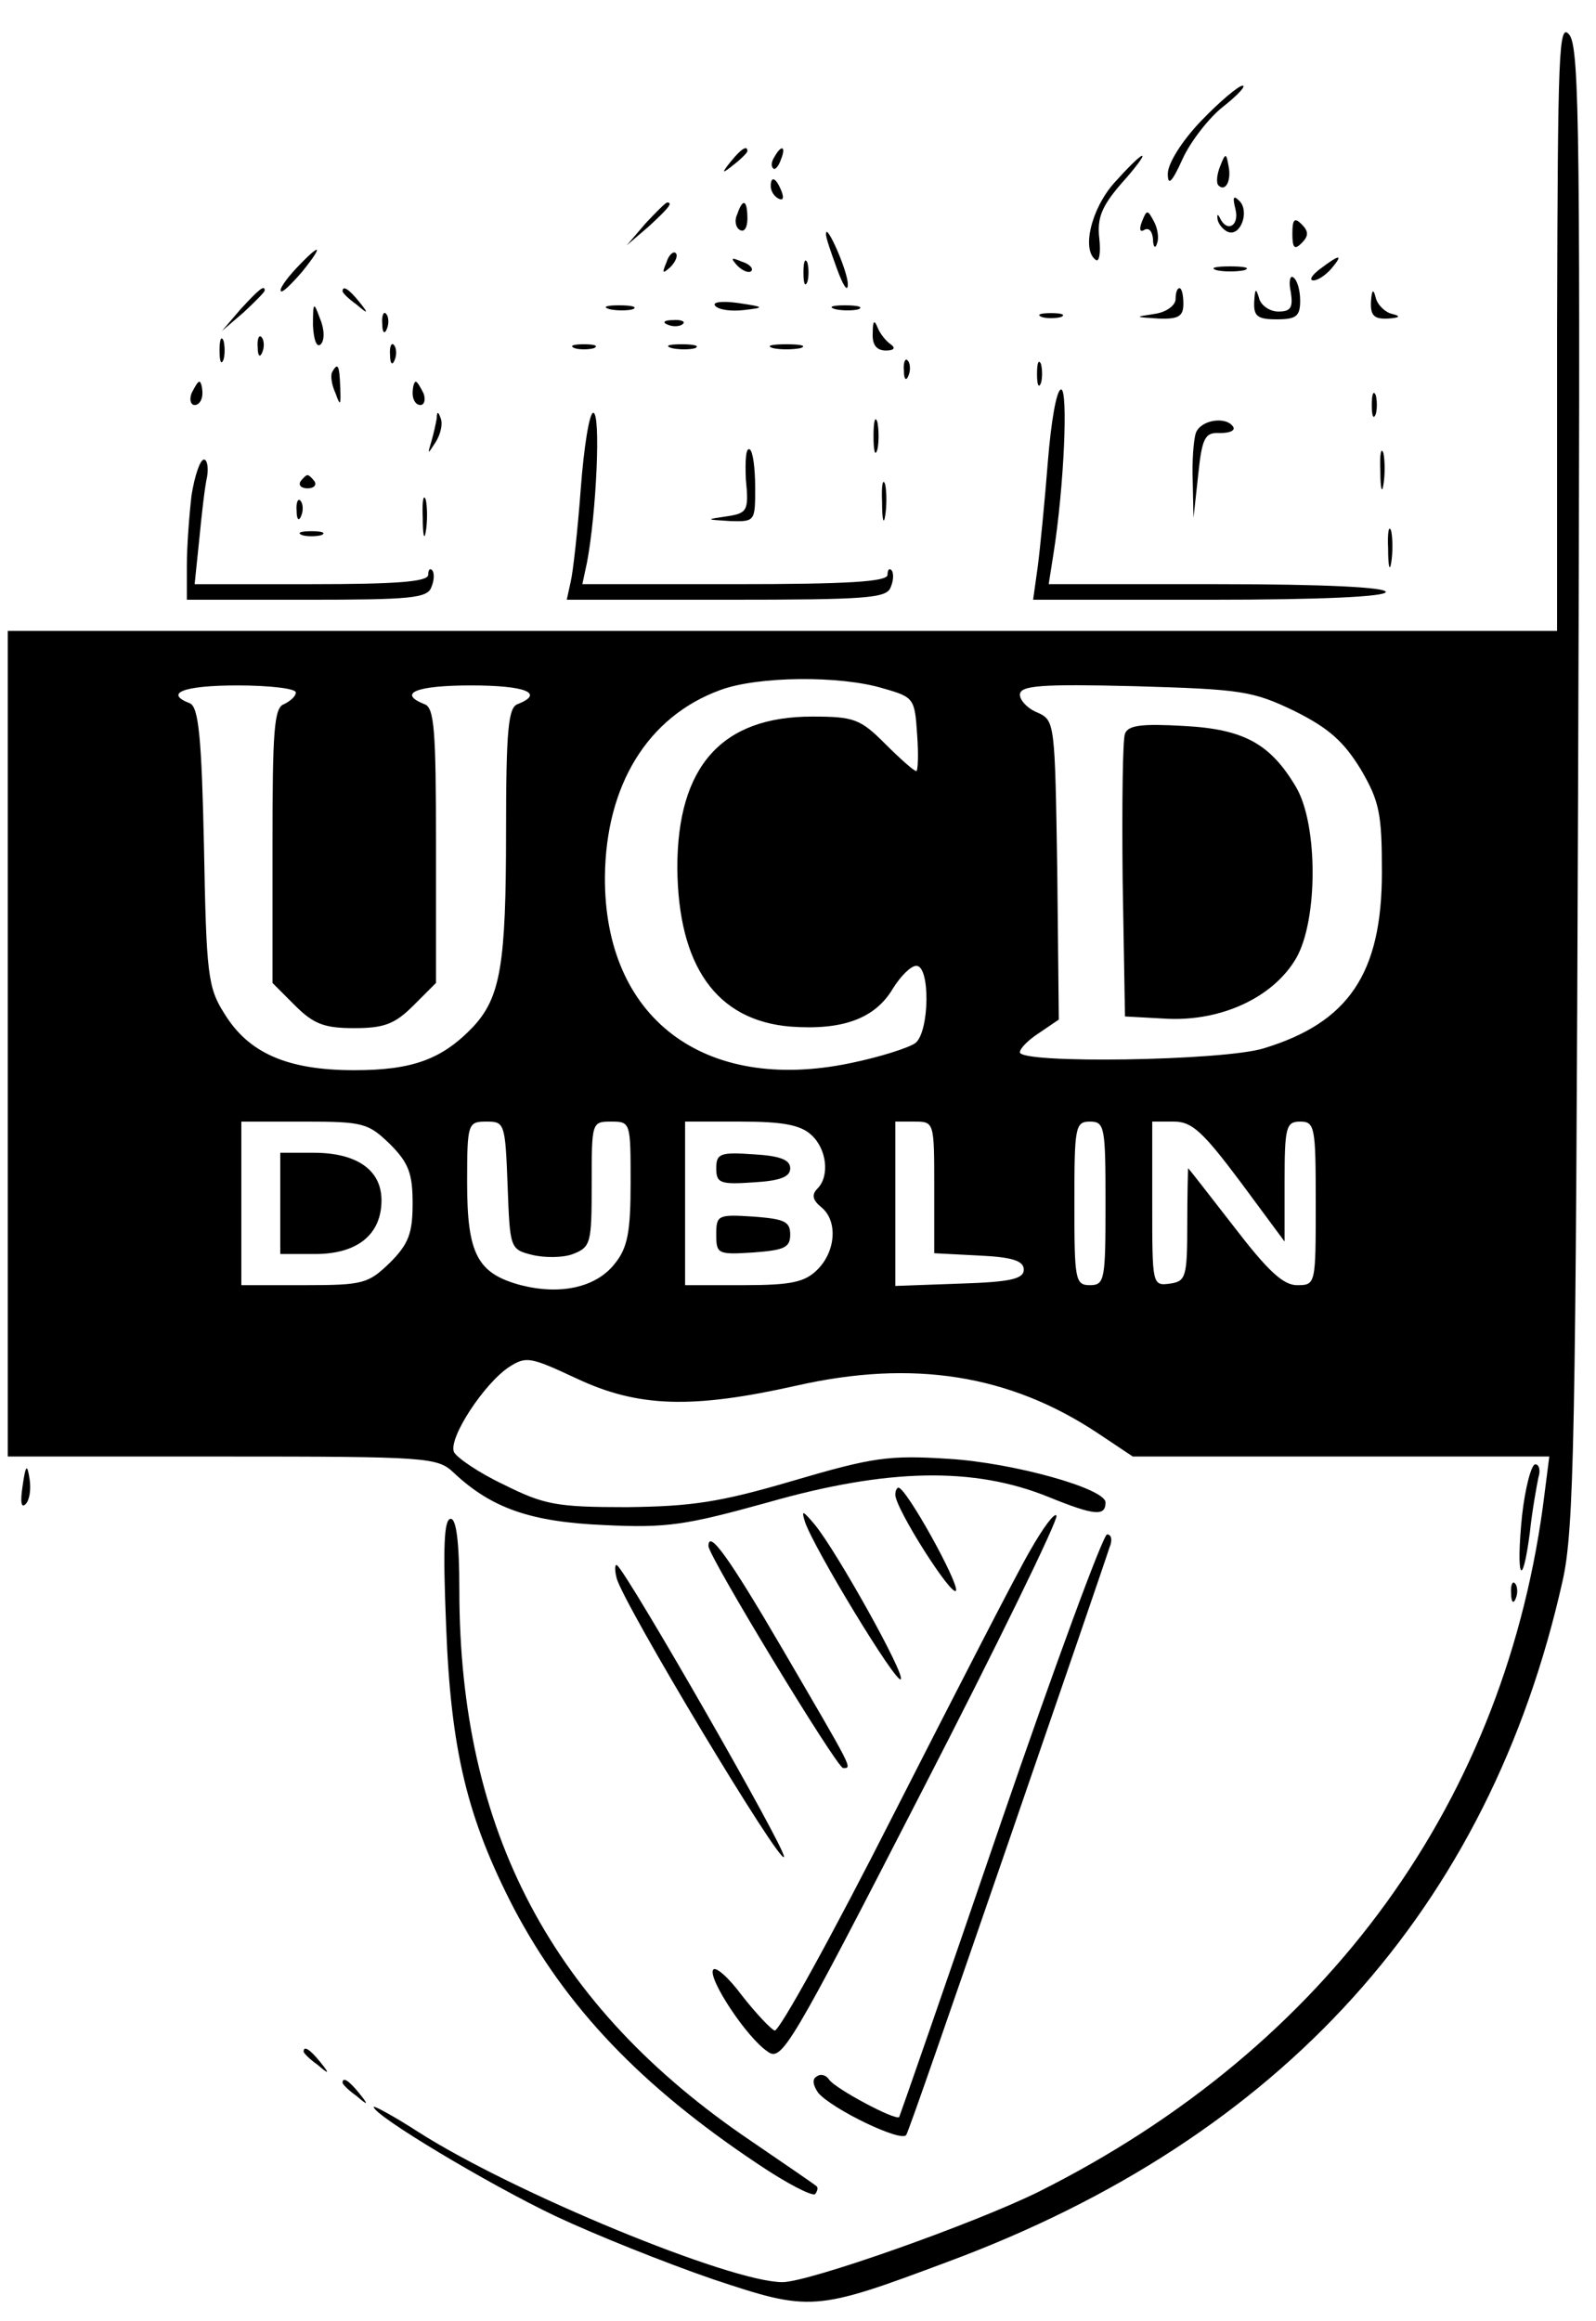 <?xml version="1.0" standalone="no"?>
<!DOCTYPE svg PUBLIC "-//W3C//DTD SVG 20010904//EN"
 "http://www.w3.org/TR/2001/REC-SVG-20010904/DTD/svg10.dtd">
<svg version="1.0" xmlns="http://www.w3.org/2000/svg"
 width="205pt" height="298pt" viewBox="0 0 205 298"
 preserveAspectRatio="xMidYMid meet">

<g transform="translate(0,298) scale(0.1,-0.1)"
fill="#000000" stroke="none">
<path d="M2000 2563 l0 -393 -995 0 -995 0 0 -530 0 -530 275 0 c266 0 277 -1
298 -21 48 -45 98 -63 193 -67 81 -4 105 0 210 29 154 44 265 46 361 7 59 -24
73 -25 73 -7 0 18 -119 51 -201 56 -77 5 -98 2 -200 -28 -95 -28 -131 -33
-214 -34 -90 0 -106 3 -158 29 -32 15 -61 35 -64 42 -7 18 39 88 71 109 22 14
27 13 87 -15 79 -37 148 -39 282 -9 150 34 274 14 387 -61 l45 -30 267 0 268
0 -6 -47 c-48 -393 -278 -711 -650 -897 -83 -41 -295 -116 -329 -116 -67 0
-346 115 -468 193 -31 20 -57 34 -57 32 0 -11 147 -99 233 -140 51 -24 141
-60 202 -81 126 -42 131 -42 302 22 429 159 696 454 790 874 15 66 17 183 20
1020 3 831 2 947 -11 965 -14 18 -15 -20 -16 -372z m-865 -467 c39 -11 40 -13
43 -59 2 -26 1 -47 -1 -47 -3 0 -21 16 -40 35 -32 32 -40 35 -94 35 -116 0
-173 -64 -173 -194 1 -126 50 -196 145 -204 67 -5 109 10 132 49 10 16 23 29
30 29 18 0 17 -84 -1 -99 -8 -6 -45 -18 -84 -26 -188 -39 -316 58 -315 239 1
118 55 206 148 240 48 18 155 19 210 2z m-755 -5 c0 -5 -7 -11 -15 -15 -13 -4
-15 -34 -15 -181 l0 -177 29 -29 c24 -24 38 -29 76 -29 38 0 52 5 76 29 l29
29 0 177 c0 147 -2 177 -15 181 -35 14 -10 24 60 24 70 0 95 -10 60 -24 -12
-4 -15 -32 -15 -163 0 -171 -7 -213 -42 -251 -40 -42 -78 -56 -153 -56 -86 0
-136 22 -167 73 -21 33 -23 50 -26 214 -3 141 -7 179 -18 184 -34 13 -8 23 61
23 41 0 75 -4 75 -9z m1283 -24 c44 -22 63 -39 85 -75 24 -41 27 -57 27 -132
0 -130 -43 -193 -152 -226 -52 -16 -313 -20 -313 -5 0 5 11 16 25 25 l25 17
-2 192 c-3 188 -3 192 -25 202 -13 5 -23 16 -23 23 0 12 27 14 148 11 137 -4
151 -6 205 -32z m-1162 -556 c24 -24 29 -38 29 -76 0 -38 -5 -52 -29 -76 -28
-27 -34 -29 -110 -29 l-81 0 0 105 0 105 81 0 c76 0 82 -2 110 -29z m151 -53
c3 -80 3 -82 31 -89 16 -4 40 -4 53 1 23 9 24 14 24 90 0 79 0 80 25 80 25 0
25 -1 25 -79 0 -63 -4 -83 -20 -103 -24 -31 -70 -41 -121 -28 -56 15 -69 40
-69 132 0 76 1 78 25 78 23 0 24 -2 27 -82z m390 65 c20 -18 24 -53 8 -69 -8
-8 -6 -15 5 -24 21 -17 19 -56 -5 -80 -16 -16 -33 -20 -95 -20 l-75 0 0 105 0
105 72 0 c52 0 76 -4 90 -17z m158 -68 l0 -84 58 -3 c43 -2 57 -7 57 -18 0
-12 -17 -16 -82 -18 l-83 -3 0 106 0 105 25 0 c25 0 25 -1 25 -85z m220 -20
c0 -98 -1 -105 -20 -105 -19 0 -20 7 -20 105 0 98 1 105 20 105 19 0 20 -7 20
-105z m173 28 l57 -77 0 77 c0 70 2 77 20 77 19 0 20 -7 20 -105 0 -104 0
-105 -24 -105 -18 0 -38 19 -81 75 -32 41 -58 75 -59 75 0 0 -1 -33 -1 -72 0
-68 -2 -73 -22 -76 -23 -3 -23 -2 -23 102 l0 106 28 0 c23 0 37 -13 85 -77z"/>
<path d="M1445 2038 c-3 -7 -4 -92 -3 -188 l3 -175 55 -3 c70 -3 136 28 165
78 28 49 28 171 0 219 -33 56 -67 75 -145 79 -53 3 -71 1 -75 -10z"/>
<path d="M360 1435 l0 -65 45 0 c54 0 85 25 85 69 0 39 -32 61 -87 61 l-43 0
0 -65z"/>
<path d="M920 1480 c0 -19 5 -21 48 -18 34 2 47 7 47 18 0 11 -13 16 -47 18
-43 3 -48 1 -48 -18z"/>
<path d="M920 1395 c0 -25 2 -26 48 -23 39 3 47 6 47 23 0 17 -8 20 -47 23
-46 3 -48 2 -48 -23z"/>
<path d="M1543 2825 c-25 -26 -43 -55 -43 -68 0 -16 5 -12 19 19 10 22 34 53
52 67 19 15 30 27 25 27 -5 0 -29 -20 -53 -45z"/>
<path d="M939 2773 c-13 -16 -12 -17 4 -4 9 7 17 15 17 17 0 8 -8 3 -21 -13z"/>
<path d="M995 2779 c-4 -6 -5 -12 -2 -15 2 -3 7 2 10 11 7 17 1 20 -8 4z"/>
<path d="M1431 2745 c-30 -34 -42 -87 -23 -99 4 -2 6 10 4 28 -3 26 3 41 28
70 18 20 30 36 27 36 -3 0 -19 -16 -36 -35z"/>
<path d="M1567 2766 c-4 -10 -5 -21 -2 -24 9 -9 17 6 13 25 -3 17 -4 17 -11
-1z"/>
<path d="M990 2741 c0 -6 4 -13 10 -16 6 -3 7 1 4 9 -7 18 -14 21 -14 7z"/>
<path d="M1587 2711 c5 -21 -11 -30 -20 -11 -3 6 -4 5 -3 -2 1 -6 8 -14 14
-16 16 -5 27 27 14 40 -8 8 -9 5 -5 -11z"/>
<path d="M829 2693 l-24 -28 28 24 c25 23 32 31 24 31 -2 0 -14 -12 -28 -27z"/>
<path d="M947 2705 c-4 -8 -2 -17 3 -20 6 -4 10 3 10 14 0 25 -6 27 -13 6z"/>
<path d="M1467 2696 c-4 -10 -3 -15 3 -11 6 3 10 -2 11 -12 0 -10 3 -13 5 -6
3 7 1 20 -4 29 -8 15 -9 15 -15 0z"/>
<path d="M1660 2680 c0 -19 3 -21 12 -12 9 9 9 15 0 24 -9 9 -12 7 -12 -12z"/>
<path d="M1061 2680 c-1 -3 6 -23 14 -45 8 -22 14 -31 14 -20 0 17 -28 80 -28
65z"/>
<path d="M380 2635 c-13 -14 -22 -27 -19 -29 2 -2 14 10 27 25 29 36 24 38 -8
4z"/>
<path d="M856 2643 c-6 -14 -5 -15 5 -6 7 7 10 15 7 18 -3 3 -9 -2 -12 -12z"/>
<path d="M947 2639 c7 -7 15 -10 18 -7 3 3 -2 9 -12 12 -14 6 -15 5 -6 -5z"/>
<path d="M1032 2630 c0 -14 2 -19 5 -12 2 6 2 18 0 25 -3 6 -5 1 -5 -13z"/>
<path d="M1696 2635 c-11 -8 -15 -15 -9 -15 6 0 16 7 23 15 16 19 11 19 -14 0z"/>
<path d="M1563 2633 c9 -2 25 -2 35 0 9 3 1 5 -18 5 -19 0 -27 -2 -17 -5z"/>
<path d="M1658 2605 c3 -20 0 -25 -16 -25 -11 0 -23 8 -25 18 -4 13 -5 11 -6
-5 -1 -19 4 -23 29 -23 25 0 30 4 30 24 0 14 -4 27 -9 30 -4 3 -6 -6 -3 -19z"/>
<path d="M309 2583 l-24 -28 28 24 c15 14 27 26 27 28 0 8 -8 1 -31 -24z"/>
<path d="M440 2606 c0 -2 8 -10 18 -17 15 -13 16 -12 3 4 -13 16 -21 21 -21
13z"/>
<path d="M1510 2596 c0 -8 -12 -17 -27 -19 -26 -4 -26 -4 5 -6 26 -1 32 3 32
19 0 11 -2 20 -5 20 -3 0 -5 -6 -5 -14z"/>
<path d="M1761 2593 c-1 -18 4 -23 22 -22 15 1 17 3 5 6 -9 2 -19 12 -21 21
-3 12 -5 10 -6 -5z"/>
<path d="M919 2587 c5 -5 21 -7 37 -5 27 3 26 4 -8 9 -22 3 -34 1 -29 -4z"/>
<path d="M402 2562 c1 -19 5 -29 10 -24 5 5 5 19 -1 33 -8 22 -9 22 -9 -9z"/>
<path d="M783 2583 c9 -2 23 -2 30 0 6 3 -1 5 -18 5 -16 0 -22 -2 -12 -5z"/>
<path d="M1073 2583 c9 -2 23 -2 30 0 6 3 -1 5 -18 5 -16 0 -22 -2 -12 -5z"/>
<path d="M491 2564 c0 -11 3 -14 6 -6 3 7 2 16 -1 19 -3 4 -6 -2 -5 -13z"/>
<path d="M1338 2573 c6 -2 18 -2 25 0 6 3 1 5 -13 5 -14 0 -19 -2 -12 -5z"/>
<path d="M858 2563 c7 -3 16 -2 19 1 4 3 -2 6 -13 5 -11 0 -14 -3 -6 -6z"/>
<path d="M1121 2553 c-1 -16 5 -23 17 -23 10 0 13 3 6 8 -6 4 -14 14 -17 22
-4 10 -6 8 -6 -7z"/>
<path d="M282 2530 c0 -14 2 -19 5 -12 2 6 2 18 0 25 -3 6 -5 1 -5 -13z"/>
<path d="M331 2534 c0 -11 3 -14 6 -6 3 7 2 16 -1 19 -3 4 -6 -2 -5 -13z"/>
<path d="M501 2524 c0 -11 3 -14 6 -6 3 7 2 16 -1 19 -3 4 -6 -2 -5 -13z"/>
<path d="M738 2533 c6 -2 18 -2 25 0 6 3 1 5 -13 5 -14 0 -19 -2 -12 -5z"/>
<path d="M863 2533 c9 -2 23 -2 30 0 6 3 -1 5 -18 5 -16 0 -22 -2 -12 -5z"/>
<path d="M993 2533 c9 -2 25 -2 35 0 9 3 1 5 -18 5 -19 0 -27 -2 -17 -5z"/>
<path d="M1161 2504 c0 -11 3 -14 6 -6 3 7 2 16 -1 19 -3 4 -6 -2 -5 -13z"/>
<path d="M1332 2500 c0 -14 2 -19 5 -12 2 6 2 18 0 25 -3 6 -5 1 -5 -13z"/>
<path d="M427 2503 c-3 -5 -1 -17 4 -28 6 -17 7 -16 6 8 -1 28 -3 32 -10 20z"/>
<path d="M246 2475 c-3 -8 -1 -15 4 -15 6 0 10 7 10 15 0 8 -2 15 -4 15 -2 0
-6 -7 -10 -15z"/>
<path d="M530 2475 c0 -8 4 -15 10 -15 5 0 7 7 4 15 -4 8 -8 15 -10 15 -2 0
-4 -7 -4 -15z"/>
<path d="M1346 2388 c-4 -51 -10 -112 -13 -135 l-6 -43 227 0 c144 0 226 4
226 10 0 6 -79 10 -216 10 l-217 0 6 38 c14 88 19 212 10 212 -6 0 -13 -42
-17 -92z"/>
<path d="M1762 2460 c0 -14 2 -19 5 -12 2 6 2 18 0 25 -3 6 -5 1 -5 -13z"/>
<path d="M561 2443 c-1 -6 -4 -20 -7 -30 -5 -17 -5 -17 6 0 6 10 9 23 6 30 -3
9 -5 9 -5 0z"/>
<path d="M746 2353 c-4 -54 -10 -108 -13 -120 l-5 -23 205 0 c181 0 206 2 211
16 4 9 4 19 1 22 -3 3 -5 0 -5 -6 0 -9 -53 -12 -196 -12 l-196 0 6 28 c12 63
18 192 8 192 -5 0 -12 -44 -16 -97z"/>
<path d="M1122 2420 c0 -19 2 -27 5 -17 2 9 2 25 0 35 -3 9 -5 1 -5 -18z"/>
<path d="M1536 2424 c-3 -9 -5 -37 -4 -62 l1 -47 6 55 c5 49 9 55 28 54 12 0
20 3 17 8 -9 14 -42 9 -48 -8z"/>
<path d="M958 2365 c4 -41 2 -44 -25 -48 -27 -4 -27 -4 5 -6 32 -1 32 0 32 43
0 25 -3 47 -7 49 -5 3 -6 -14 -5 -38z"/>
<path d="M1773 2375 c0 -22 2 -30 4 -17 2 12 2 30 0 40 -3 9 -5 -1 -4 -23z"/>
<path d="M246 2344 c-3 -26 -6 -66 -6 -90 l0 -44 154 0 c133 0 155 2 160 16 4
9 4 19 1 22 -3 3 -5 0 -5 -6 0 -9 -42 -12 -150 -12 l-150 0 6 58 c3 31 7 67
10 80 2 12 0 22 -4 22 -5 0 -12 -21 -16 -46z"/>
<path d="M386 2362 c-3 -5 1 -9 9 -9 8 0 12 4 9 9 -3 4 -7 8 -9 8 -2 0 -6 -4
-9 -8z"/>
<path d="M1133 2335 c0 -22 2 -30 4 -17 2 12 2 30 0 40 -3 9 -5 -1 -4 -23z"/>
<path d="M543 2315 c0 -22 2 -30 4 -17 2 12 2 30 0 40 -3 9 -5 -1 -4 -23z"/>
<path d="M381 2324 c0 -11 3 -14 6 -6 3 7 2 16 -1 19 -3 4 -6 -2 -5 -13z"/>
<path d="M1783 2275 c0 -22 2 -30 4 -17 2 12 2 30 0 40 -3 9 -5 -1 -4 -23z"/>
<path d="M388 2293 c6 -2 18 -2 25 0 6 3 1 5 -13 5 -14 0 -19 -2 -12 -5z"/>
<path d="M29 1072 c-3 -20 -2 -29 4 -23 5 5 7 19 5 32 -3 20 -5 19 -9 -9z"/>
<path d="M1955 1034 c-8 -79 0 -98 10 -22 3 29 9 61 11 71 3 9 1 17 -4 17 -5
0 -13 -30 -17 -66z"/>
<path d="M1150 1061 c0 -18 74 -134 78 -123 3 11 -64 132 -74 132 -2 0 -4 -4
-4 -9z"/>
<path d="M1034 1026 c11 -33 117 -208 123 -202 6 6 -81 162 -110 198 -16 19
-18 20 -13 4z"/>
<path d="M1323 989 c-17 -29 -95 -181 -174 -336 -79 -156 -148 -281 -154 -280
-5 2 -24 22 -42 45 -17 23 -34 38 -37 33 -7 -11 43 -87 70 -105 18 -13 28 3
197 332 98 190 176 350 174 356 -2 5 -17 -15 -34 -45z"/>
<path d="M573 893 c6 -160 27 -247 87 -363 67 -127 163 -228 313 -328 37 -25
70 -42 74 -39 3 4 4 8 2 10 -2 2 -40 28 -84 58 -256 173 -375 398 -375 708 0
62 -4 91 -11 91 -9 0 -10 -38 -6 -137z"/>
<path d="M1285 638 c-70 -205 -129 -374 -130 -376 -5 -5 -83 37 -90 48 -4 6
-11 8 -16 4 -6 -3 -5 -11 2 -21 18 -21 107 -64 113 -54 3 4 61 172 130 372 69
200 128 372 131 382 4 9 3 17 -3 17 -5 0 -67 -168 -137 -372z"/>
<path d="M910 995 c0 -13 165 -285 173 -285 12 0 13 -3 -78 153 -69 118 -95
154 -95 132z"/>
<path d="M792 954 c8 -32 211 -370 215 -358 3 9 -198 359 -214 374 -3 3 -4 -4
-1 -16z"/>
<path d="M1941 934 c0 -11 3 -14 6 -6 3 7 2 16 -1 19 -3 4 -6 -2 -5 -13z"/>
<path d="M390 346 c0 -2 8 -10 18 -17 15 -13 16 -12 3 4 -13 16 -21 21 -21 13z"/>
<path d="M440 306 c0 -2 8 -10 18 -17 15 -13 16 -12 3 4 -13 16 -21 21 -21 13z"/>
</g>
</svg>
